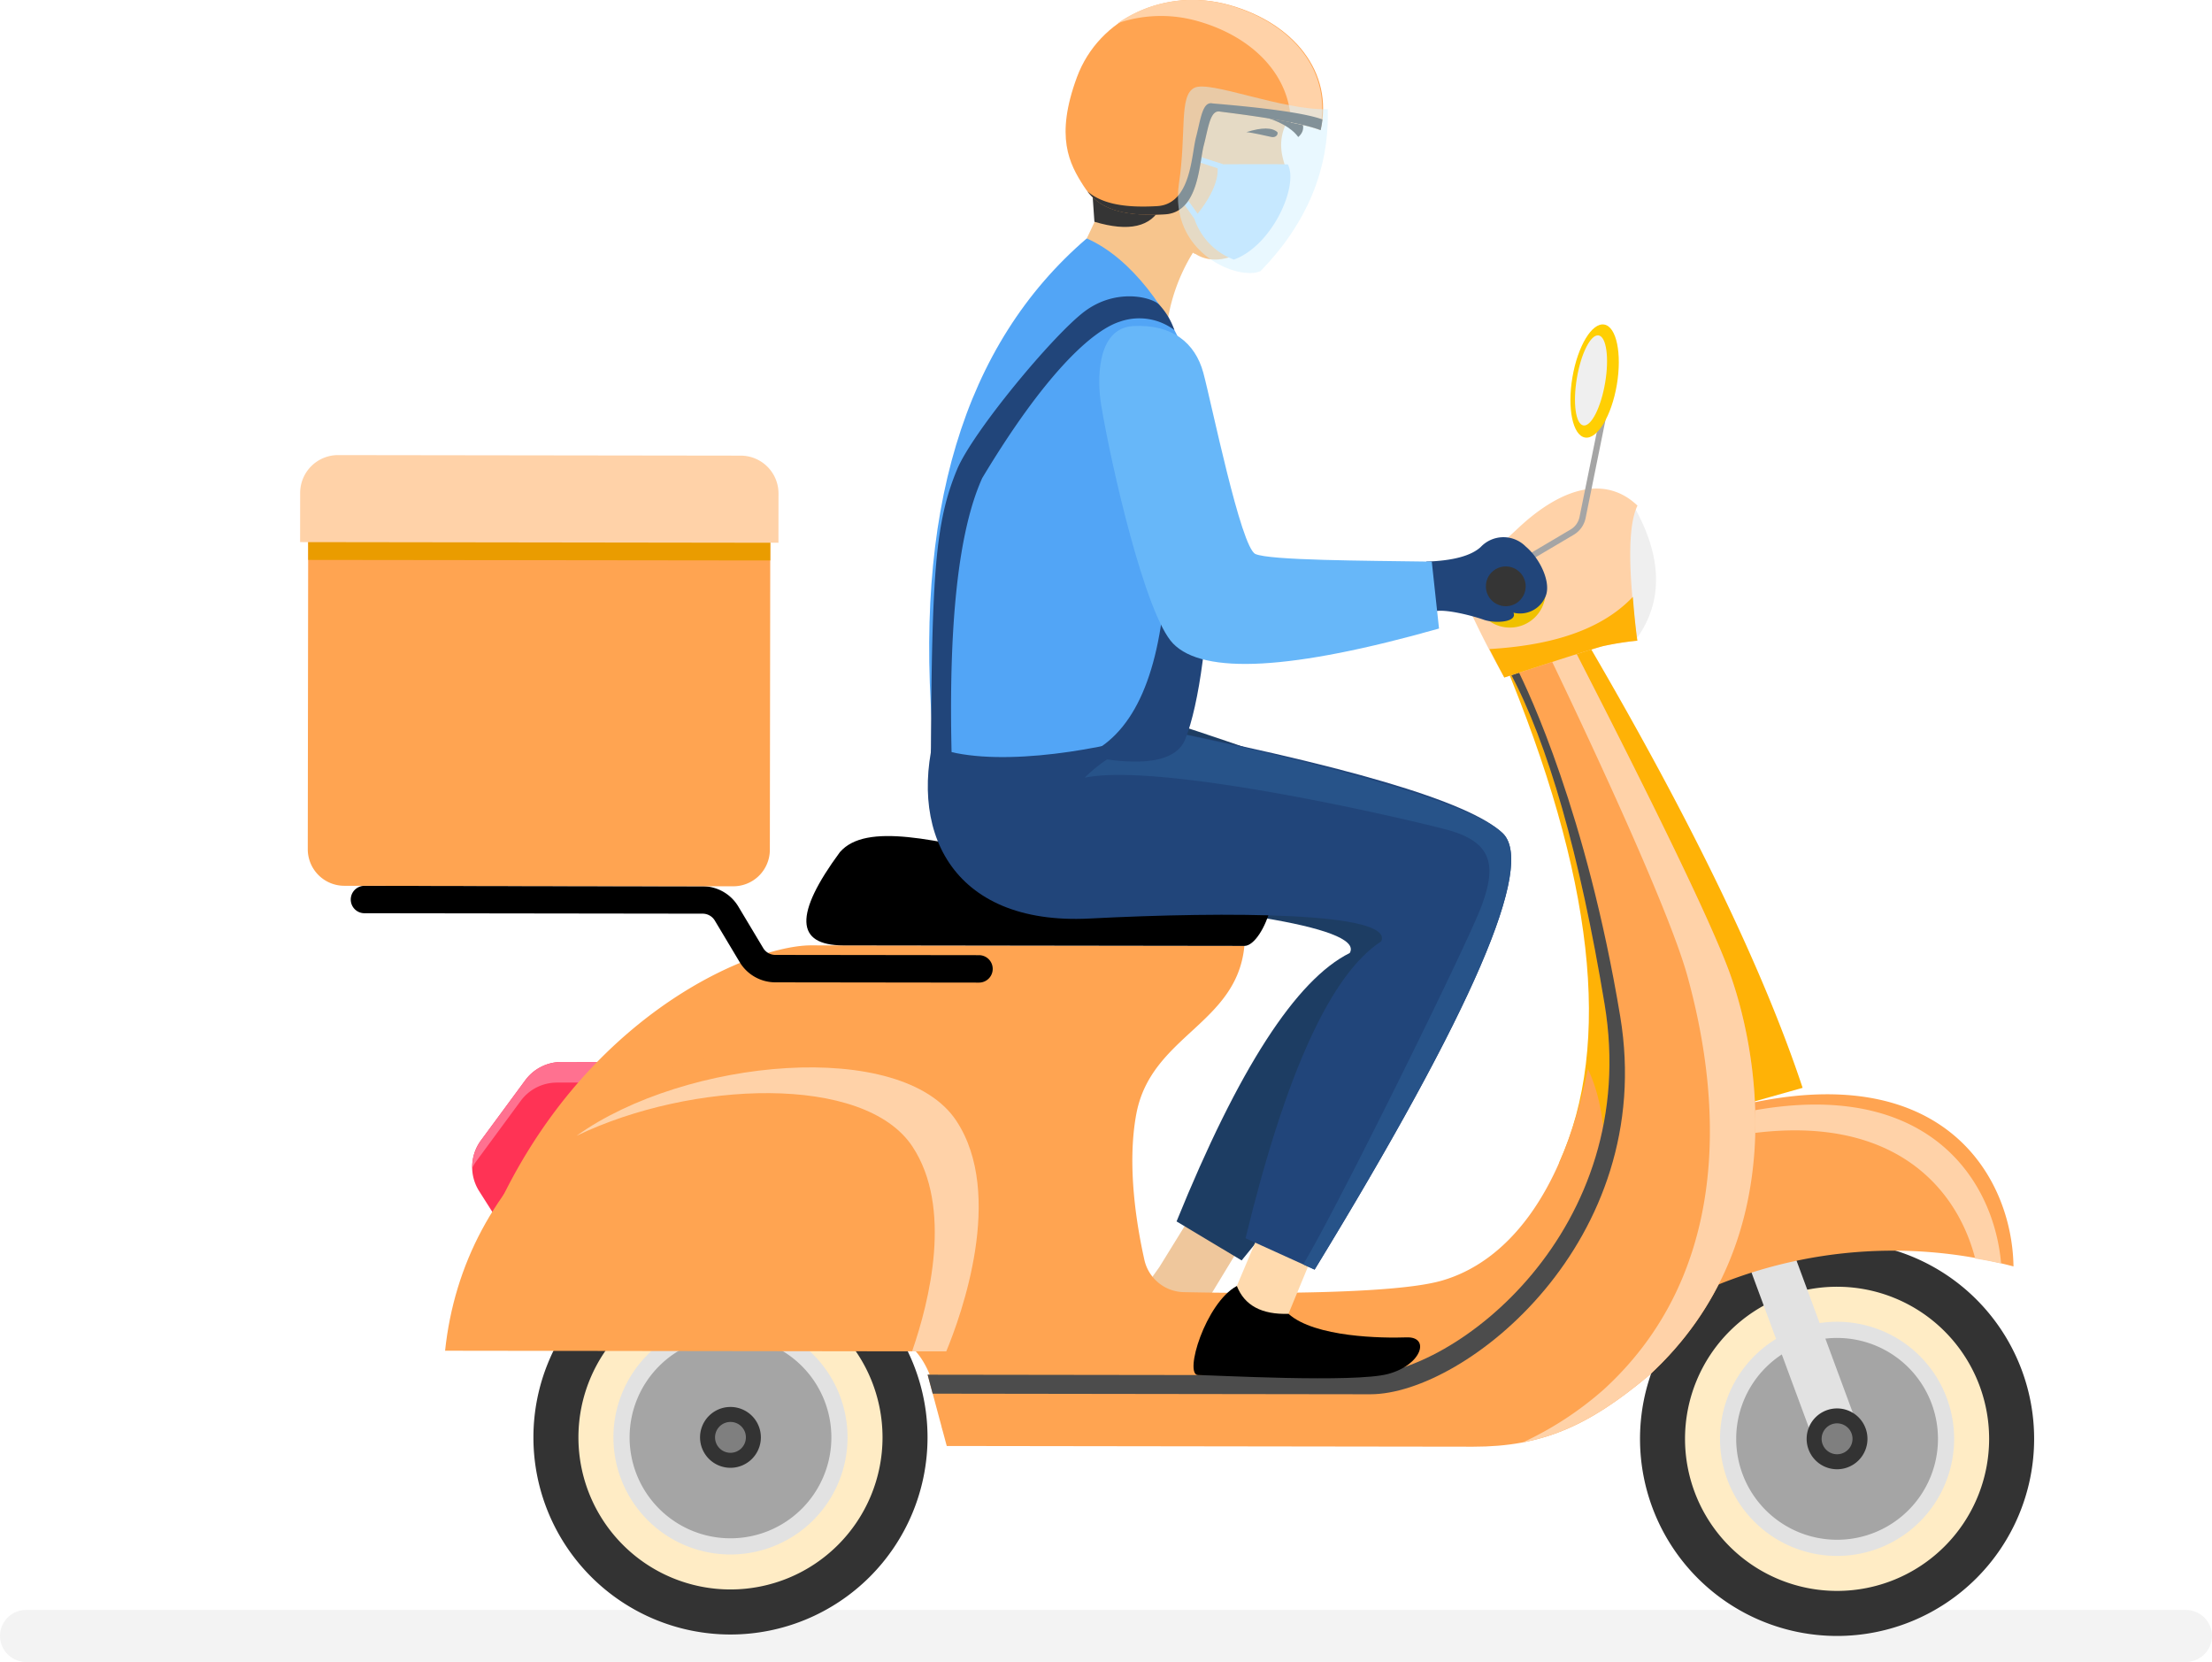 <svg xmlns="http://www.w3.org/2000/svg" width="223.887" height="168.174" viewBox="0 0 223.887 168.174"><defs><style>.a,.i{fill:#e2e2e2;}.a{opacity:0.4;}.b{fill:#efc79c;}.c{fill:#1d3d63;}.d{fill:#f7c58d;}.e{fill:#f35;}.f{fill:#ff7190;}.g{fill:#333;}.h{fill:#ffecc5;}.j{fill:#a5a5a5;}.k{fill:#7f7f7f;}.l{fill:#ffa451;}.m{fill:#ffd2a8;}.n{fill:#efefef;}.o{fill:#ffb206;}.p{fill:#4c4c4c;}.q{fill:#efc100;}.r{fill:#21457a;}.s{fill:#353535;}.t{fill:#ffcf03;}.u{fill:#ffdaae;}.v{fill:#275389;}.w{fill:#52a5f6;}.x{fill:#67b7f9;}.y{fill:#bbe0ff;}.z{fill:#d2f0ff;opacity:0.49;}.aa{fill:#ea9c00;}</style></defs><g transform="translate(455.61 -55.704)"><g transform="translate(-455.61 55.704)"><g transform="translate(0)"><path class="a" d="M-234.352,601.424H-452.981a2.637,2.637,0,0,1-2.629-2.629h0a2.636,2.636,0,0,1,2.629-2.626h218.629a2.636,2.636,0,0,1,2.629,2.626h0A2.637,2.637,0,0,1-234.352,601.424Z" transform="translate(455.61 -433.25)"/><g transform="translate(30.375)"><path class="b" d="M353.134,464.86l-3.005,4.865-.989,1.393,5.311,2.867,3.587-5.905Z" transform="translate(-263.15 -341.522)"/><path class="c" d="M301.616,288.531q32,10.038,36.405,15.389t-24.4,40.577l-6.587-3.946q9.378-23.11,17.529-27.163c1.625-2.791-15.027-4.76-29.08-5.637s-11.44-9.254-6.9-19.531Q296.813,284.7,301.616,288.531Z" transform="translate(-218.324 -216.951)"/><path class="d" d="M328.01,110.285q3.387-6.968,3.852-10.985a78.466,78.466,0,0,0,8.962,9.685,18.715,18.715,0,0,0-4.76,10.611Z" transform="translate(-248.39 -86.158)"/><g transform="translate(14.674 32.831)"><path class="e" d="M136,412.229l-5.314-.009a4.538,4.538,0,0,0-3.663,1.851l-4.485,6.086a4.541,4.541,0,0,0-.178,5.128l2.213,3.488Z" transform="translate(-118.912 -337.582)"/><path class="f" d="M122.116,422.24l4.482-6.089a4.543,4.543,0,0,1,3.663-1.848l4.332,0,1.438-2.077-5.314-.009a4.538,4.538,0,0,0-3.663,1.851l-4.485,6.086a4.516,4.516,0,0,0-.871,2.788A4.306,4.306,0,0,1,122.116,422.24Z" transform="translate(-118.942 -337.582)"/><g transform="translate(120.945 90.301)"><path class="g" d="M553.67,492.531a19.945,19.945,0,1,1-19.919-19.971A19.943,19.943,0,0,1,553.67,492.531Z" transform="translate(-513.78 -470.034)"/><path class="h" d="M559.67,503.073A15.39,15.39,0,1,1,544.3,487.66,15.393,15.393,0,0,1,559.67,503.073Z" transform="translate(-524.335 -480.582)"/><path class="i" d="M564.336,511.282A11.848,11.848,0,1,1,552.5,499.42,11.847,11.847,0,0,1,564.336,511.282Z" transform="translate(-532.543 -488.797)"/><path class="j" d="M566.493,515.072a10.211,10.211,0,1,1-10.2-10.222A10.211,10.211,0,0,1,566.493,515.072Z" transform="translate(-536.336 -492.59)"/><path class="i" d="M558.941,486.5l-4.4,1.628-8.257-22.319,4.4-1.628Z" transform="translate(-536.483 -464.18)"/><path class="g" d="M575.885,531.591a3.078,3.078,0,1,1-3.072-3.081A3.075,3.075,0,0,1,575.885,531.591Z" transform="translate(-552.864 -509.118)"/><path class="k" d="M577.886,535.1a1.563,1.563,0,1,1-1.561-1.565A1.564,1.564,0,0,1,577.886,535.1Z" transform="translate(-556.378 -512.632)"/></g><g transform="translate(8.941 92.68)"><path class="g" d="M182.11,492.041a19.945,19.945,0,1,1-19.919-19.971A19.943,19.943,0,0,1,182.11,492.041Z" transform="translate(-142.22 -472.07)"/><path class="h" d="M188.11,502.583A15.39,15.39,0,1,1,172.74,487.17,15.393,15.393,0,0,1,188.11,502.583Z" transform="translate(-152.775 -482.618)"/><path class="i" d="M192.776,510.792a11.848,11.848,0,1,1-11.832-11.862A11.847,11.847,0,0,1,192.776,510.792Z" transform="translate(-160.983 -490.833)"/><path class="j" d="M194.933,514.582a10.211,10.211,0,1,1-10.2-10.222A10.211,10.211,0,0,1,194.933,514.582Z" transform="translate(-164.776 -494.626)"/><path class="g" d="M204.325,531.1a3.078,3.078,0,1,1-3.072-3.081A3.075,3.075,0,0,1,204.325,531.1Z" transform="translate(-181.304 -511.154)"/><path class="k" d="M206.323,534.614a1.561,1.561,0,1,1-1.558-1.565A1.559,1.559,0,0,1,206.323,534.614Z" transform="translate(-184.818 -514.668)"/></g><g transform="translate(118.94 77.904)"><path class="l" d="M513.261,444.035a47.339,47.339,0,0,1,33.674-3.563c-.13-9.019-7.051-21.24-27.73-16.272Q498.523,429.169,513.261,444.035Z" transform="translate(-507.129 -423.052)"/><path class="m" d="M521.845,427.649a20.711,20.711,0,0,0-7.744,3.295,7.665,7.665,0,0,0-1.5,2.194,22.048,22.048,0,0,1,7.159-2.879c17.408-4.181,25.059,3.813,27.121,11.826.871.139,1.745.3,2.623.5C548.737,433.753,541.523,422.923,521.845,427.649Z" transform="translate(-510.951 -425.461)"/></g><path class="n" d="M508.155,225.32q4.4,7.764.365,13.444Q505.051,237.91,508.155,225.32Z" transform="translate(-387.882 -207.021)"/><path class="o" d="M505.109,319.1l6.385-1.8q-5.942-17.906-21.586-44.7a28.742,28.742,0,0,1-2.957,1.076Z" transform="translate(-374.092 -240.049)"/><path class="o" d="M467.75,273.625q13.8,32.963,5.721,50.9-1.587,6.109,6.122,4.452,8.831-19.877-9.553-56.668Q469.186,271.8,467.75,273.625Z" transform="translate(-360.68 -239.769)"/><path class="l" d="M195.613,373.117q-36.815-.05-43.845-.057c-7.03-.012-29.243,9.58-36.128,39.357,18.5.024,37.623.051,42.989.057q5.367,0,6.421,9.628l53.808.072c6.291.006,17.423-24.215,11.518-36.616-2.6,12.947-8.35,19.6-14.828,21.442-4.98,1.414-19.588,1.287-26.069,1.152a4.178,4.178,0,0,1-3.988-3.268c-.8-3.59-1.782-9.6-.817-14.762C186.166,382.17,194.862,381.069,195.613,373.117Z" transform="translate(-114.712 -310.226)"/><g transform="translate(0 72.563)"><path class="l" d="M112.56,436.626l52.448.069q7.655-16.364,1.561-25.668c-6.092-9.3-31.212-6.424-41.907,3Q113.965,423.446,112.56,436.626Z" transform="translate(-112.56 -405.335)"/><path class="m" d="M194.121,442.762c1.519-3.669,5.941-15.877,1.025-23.326-5.535-8.389-27.452-6.357-38.446,1.51,11.636-5.6,29.141-6.276,34,1.091,4.066,6.161,1.745,15.573-.039,20.721Z" transform="translate(-143.394 -411.404)"/></g><g transform="translate(48.84 33.148)"><path class="l" d="M274.58,347.71l43.845.057c9.574.012,28.456-14.81,24.673-37.569q-3.78-22.762-9.595-33.59l6.662-2.029q12.733,24.81,15.5,32.212c2.764,7.4,6.9,27.3-8.1,41.014-6.113,5.125-10.834,7.2-17.77,7.192l-53.28-.072Z" transform="translate(-274.58 -274.58)"/><g transform="translate(60.238)"><path class="m" d="M495.258,306.792q-2.767-7.4-15.5-32.212l-2.487.757c3.063,6.376,11.889,25.026,13.821,32.1,2.083,7.624,6.511,28.058-8.492,41.777a33.988,33.988,0,0,1-8.19,5.351c4.461-.844,8.223-2.963,12.745-6.755C502.158,334.088,498.022,314.2,495.258,306.792Z" transform="translate(-474.41 -274.58)"/></g><path class="p" d="M319.393,353.833c9.574.012,29.068-15.482,25.288-38.241-3.415-20.546-9.281-32.878-10.391-35.082l-.787.241q5.815,10.829,9.595,33.59c3.783,22.759-15.1,37.581-24.673,37.569l-43.845-.057.512,1.92C282.134,353.785,311.006,353.821,319.393,353.833Z" transform="translate(-274.58 -278.722)"/></g><path d="M237.257,337.993q-6.95,9.423.335,9.435l40.608.054c1.99,0,4.706-7.626,1.028-7.907s-15.057,1.088-23.657-.865S239.9,334.943,237.257,337.993Z" transform="translate(-197.297 -284.592)"/><path class="m" d="M457.842,238.827q8.88-2.9,9.993-3.177a30.023,30.023,0,0,1,3.47-.549q-1.442-10.689.018-13.667c-3.117-2.987-7.491-2.023-12.073,2.273s-6.183,5.055-5.836,6.237A96.933,96.933,0,0,0,457.842,238.827Z" transform="translate(-350.634 -203.099)"/><g transform="translate(107.625 7.317)"><path class="j" d="M469.9,206.579l-.313-.534,6.3-3.723a1.913,1.913,0,0,0,.9-1.266l2.475-12.166.606.124L477.4,201.18a2.548,2.548,0,0,1-1.2,1.676Z" transform="translate(-469.59 -188.89)"/></g><path class="q" d="M465.334,246.247a3.613,3.613,0,1,1-3.6-3.837A3.723,3.723,0,0,1,465.334,246.247Z" transform="translate(-353.953 -218.96)"/><path class="r" d="M442.03,238.5q4.038-.136,5.5-1.474a3.164,3.164,0,0,1,4.555-.057c1.477,1.239,2.632,3.714,1.993,5.091a2.782,2.782,0,0,1-3.228,1.607c.416.974-1.881,1.118-3.021.711s-3.822-1.091-4.886-.859Q442.024,242.307,442.03,238.5Z" transform="translate(-342.713 -214.499)"/><path class="o" d="M463.21,261.351q.827,1.6,1.507,2.879,8.881-2.9,9.993-3.177a30.01,30.01,0,0,1,3.47-.549q-.262-1.962-.452-4.434C474.216,259.778,468.654,261.029,463.21,261.351Z" transform="translate(-357.509 -228.502)"/><path class="s" d="M466.054,247.874a2.012,2.012,0,1,1-2.008-2.014A2.013,2.013,0,0,1,466.054,247.874Z" transform="translate(-356.684 -221.37)"/><g transform="translate(113.898)"><path class="t" d="M495.1,170.728c-.537,3.156-1.977,5.544-3.219,5.333s-1.812-2.942-1.275-6.1,1.977-5.544,3.219-5.333S495.633,167.572,495.1,170.728Z" transform="translate(-490.4 -164.617)"/><path class="n" d="M494.986,173.091c-.428,2.514-1.414,4.443-2.2,4.311s-1.082-2.282-.657-4.8,1.414-4.443,2.2-4.311S495.414,170.577,494.986,173.091Z" transform="translate(-491.471 -167.182)"/></g></g><g transform="translate(63.529 24.126)"><path class="u" d="M378.863,469.92l-2.228,5.269-.766,1.525,5.688,2.023,2.644-6.385Z" transform="translate(-345.352 -369.184)"/><path class="r" d="M294.911,293.215q32.922,6.348,37.913,11.165t-19.039,44.156l-6.993-3.174q6.1-25.1,13.737-30.048c1.3-2.96-15.467-3.03-29.529-2.306s-18.671-9.092-15.328-19.817Q283.447,288.759,294.911,293.215Z" transform="translate(-274.629 -244.185)"/><path class="v" d="M350.584,356.393q24.028-39.338,19.039-44.156c-3.69-3.56-22.641-7.958-32.276-10.008a15.125,15.125,0,0,0-10.038,4.389c7.636-1.586,31.908,4,36.625,5.251s5.058,3.684,3.527,7.774c-1.48,3.955-14.575,30.518-18.035,36.225Z" transform="translate(-311.43 -252.043)"/><g transform="translate(0.143)"><path class="w" d="M275.583,187.175q-3.237-35.364,15.47-51.435c4.621,2.041,8.314,7.413,10.159,12.04s.509,34.039-.048,36.261c-.145.579-1.561,1.254-3.708,1.887C291.373,187.724,281.051,189.37,275.583,187.175Z" transform="translate(-275.105 -135.74)"/></g></g><path class="r" d="M327.32,221.4q7.126-3.007,8.163-17.182t.859-20.788q3.319,10.549,3.494,17.74c.175,7.192-.947,15.145-2.339,18.566Q336.109,223.159,327.32,221.4Z" transform="translate(-247.908 -144.928)"/><g transform="translate(80.887 32.98)"><path class="x" d="M332.4,173.071c1.031,6.228,4.476,21.273,7.28,24.176q4.63,4.793,26.922-1.513l-.733-6.77c-6.936-.1-16.374-.121-17.851-.772s-4.443-15.283-5.272-18.337-3.162-4.914-7.045-4.733S332.035,170.867,332.4,173.071Z" transform="translate(-332.214 -165.11)"/></g><path class="r" d="M277.787,201.9q-.529-20.352,3.09-28.339c6.119-10.2,10.982-14.906,13.966-15.838a5.918,5.918,0,0,1,5.483.865A7.287,7.287,0,0,0,298.771,156c-.826-.778-4.338-1.637-7.464.648s-11.407,12.245-12.98,16.049c-2.207,5.333-2.544,10.538-2.647,28.577C276,201.915,276.7,202.126,277.787,201.9Z" transform="translate(-211.834 -125.187)"/><path d="M368.244,487.4q1.158,2.953,5.224,2.818c2.677,2.393,9.547,2.472,11.952,2.384s1.568,2.776-1.857,3.7-17.758.115-19.238.115S365.073,489.106,368.244,487.4Z" transform="translate(-273.431 -357.268)"/><g transform="translate(81.275 3.098)"><path class="d" d="M352.042,80.769c.292-.916-1.314-2.674.009-5.447q1.32-2.772-2.285-5.17c-.048.066-.112.16-.193.274a8.474,8.474,0,0,0-7.1-4.446c-4.947-.006-8.965,5.049-8.974,11.3s4,11.114,8.95,11.12c.136,0,.262.184.395.175,1.962,1.281,4.654.127,4.992-.766.416-1.109.678-1.766,1.357-1.766s.5-.865,0-1.3c.368.124,1.109.051.989-.208s.121-.817.307-2.234C352.268,83.066,352.563,81.254,352.042,80.769Z" transform="translate(-333.5 -65.98)"/></g><path class="s" d="M329.87,118.706l.214,3.09q5.227,1.564,6.758-1.534T329.87,118.706Z" transform="translate(-249.689 -99.355)"/><path class="s" d="M381.61,99.21q2.333-.737,3.144.006c.09.253-.178.576-.615.485S382.291,99.271,381.61,99.21Z" transform="translate(-285.832 -85.839)"/><g transform="translate(89.095 15.704)"><path class="y" d="M370.325,108.734c-.714-.039-5.007-.021-6.587-.012l.006-.018-2.809-.9-.172.528,2.445.787c.115,1.733-1.338,3.759-2.02,4.606l-1.3-1.815-.452.323,1.423,2a6.7,6.7,0,0,0,3.994,4.133C368.7,116.985,371.434,110.956,370.325,108.734Z" transform="translate(-359.44 -107.8)"/></g><path class="s" d="M379.56,92.842c.3.048,4.389.491,5.866,2.529q1.194-1.022-.458-2.731Z" transform="translate(-284.4 -81.506)"/><path class="l" d="M336.58,67q7.782.963,10.138,1.869c1.326-5.893-2.761-10.834-9.212-12.649s-13.227,1.272-15.455,7.3-.775,8.748.678,11.009c1.179,1.833,3.011,3.165,8.229,2.858,3.433-.2,3.452-5.137,3.928-6.969C335.375,68.553,335.537,66.754,336.58,67Z" transform="translate(-243.425 -55.707)"/><g transform="translate(82.746)"><path class="m" d="M349.609,56.215a13.271,13.271,0,0,0-11.229,1.839,13.511,13.511,0,0,1,8.067-.223c5.571,1.558,9.378,5.45,9.468,10.282a20.074,20.074,0,0,1,2.921.739C360.153,62.952,356.06,58.018,349.609,56.215Z" transform="translate(-338.38 -55.704)"/></g><path class="s" d="M340.894,90.376c-1.046-.25-1.206,1.549-1.694,3.424-.479,1.83-.494,6.761-3.931,6.966-3.8.226-5.806-.425-7.069-1.5,1.2,1.552,3.153,2.61,7.856,2.333,3.433-.2,3.452-5.137,3.928-6.969.488-1.872.651-3.672,1.694-3.421q7.782.963,10.138,1.869A10.618,10.618,0,0,0,352,91.995Q349.553,91.1,340.894,90.376Z" transform="translate(-248.522 -79.908)"/><path class="z" d="M373.793,87.048q.244,9.111-6.785,16.371c-2.089,1.031-9.345-1.685-8.269-8.911.763-5.115-.018-8.841,1.555-9.625S369.169,87.181,373.793,87.048Z" transform="translate(-269.78 -75.998)"/><g transform="translate(5.161 89.639)"><path d="M144.553,362.864l-20.622-.027a4.224,4.224,0,0,1-3.6-2.044l-2.52-4.211a1.436,1.436,0,0,0-1.221-.693l-34.2-.045a1.387,1.387,0,1,1,0-2.773l34.2.045a4.214,4.214,0,0,1,3.6,2.044l2.52,4.208a1.426,1.426,0,0,0,1.221.693l20.622.027a1.388,1.388,0,0,1,0,2.776Z" transform="translate(-81 -353.07)"/></g><g transform="translate(0 46.053)"><path class="l" d="M109.534,252.463l-39.369-.051a3.7,3.7,0,0,1-3.7-3.7l.048-36.032a3.7,3.7,0,0,1,3.7-3.7l39.369.054a3.7,3.7,0,0,1,3.7,3.7l-.048,36.029A3.7,3.7,0,0,1,109.534,252.463Z" transform="translate(-65.689 -208.829)"/><path class="aa" d="M113.369,219.491l.009-6.752a3.7,3.7,0,0,0-3.7-3.7l-39.369-.054a3.7,3.7,0,0,0-3.7,3.7l-.009,6.752Z" transform="translate(-65.78 -208.829)"/><path class="m" d="M112.295,217.351l.006-4.98a3.831,3.831,0,0,0-3.825-3.837L67.72,208.48a3.832,3.832,0,0,0-3.834,3.825l-.006,4.98Z" transform="translate(-63.88 -208.48)"/></g></g></g></g></g></svg>